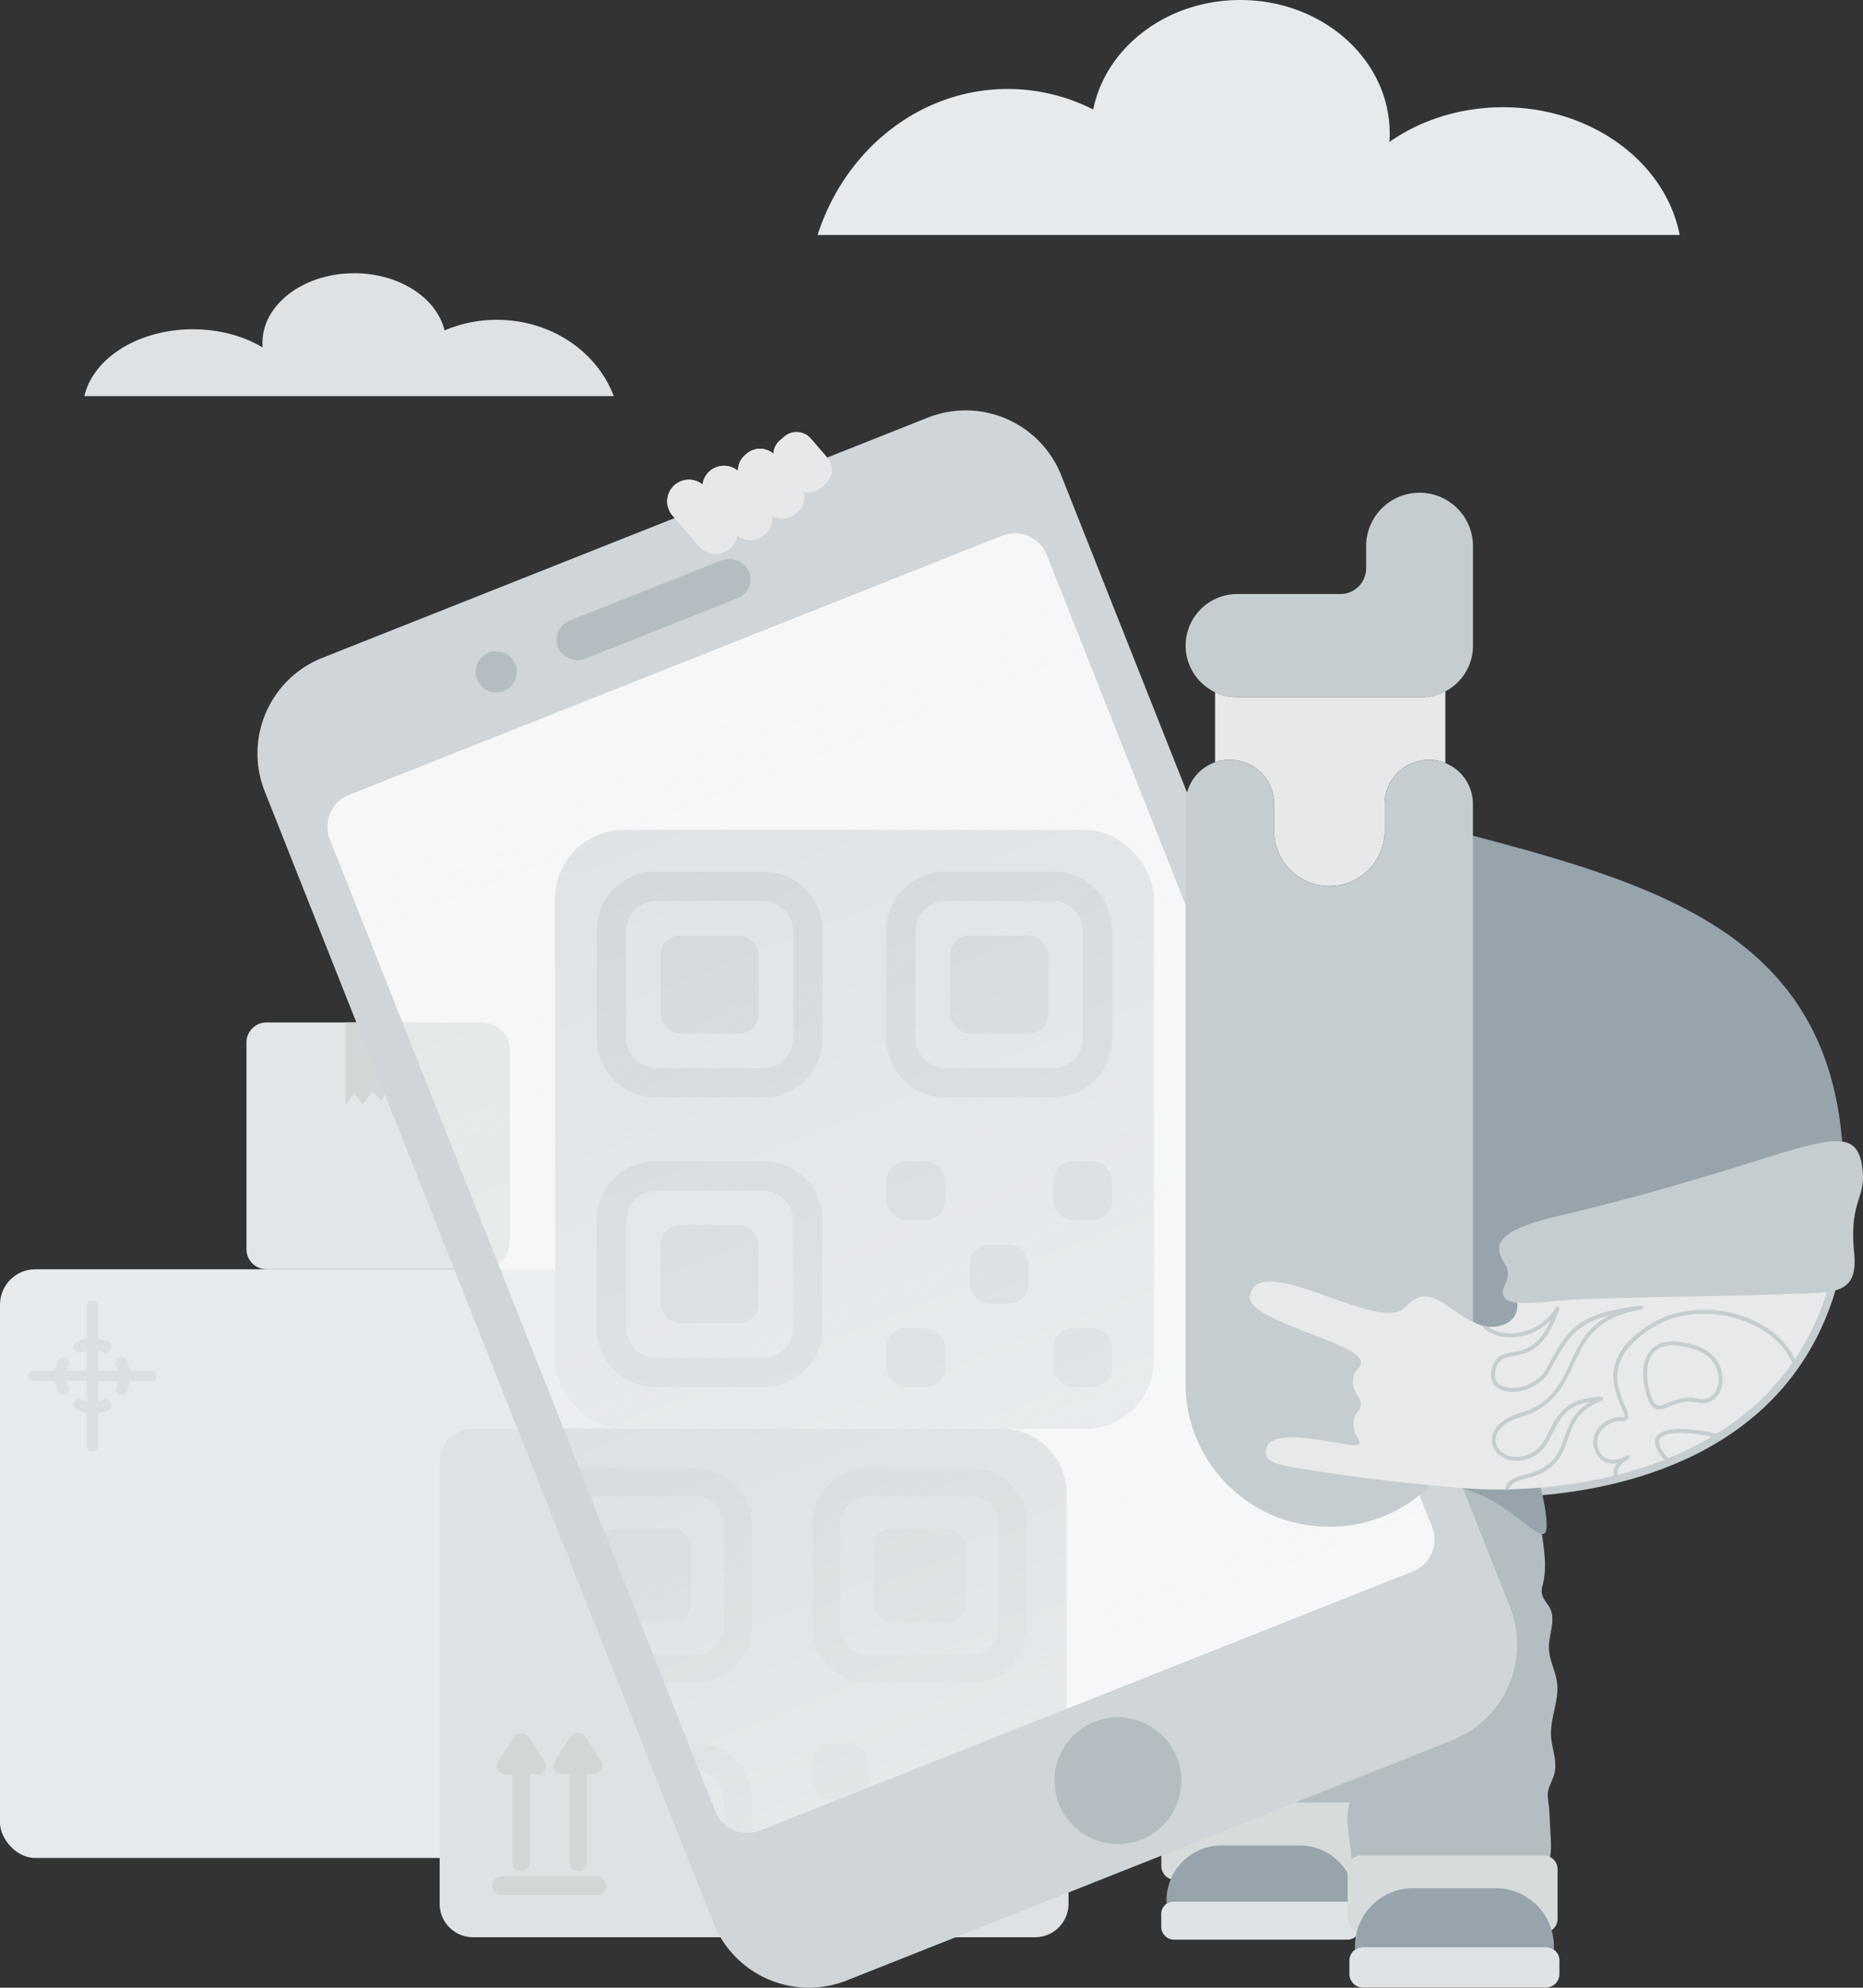 <svg xmlns="http://www.w3.org/2000/svg" viewBox="0 0 987 1052.78"><rect x="0" y="0" width="987" height="1052.78" fill="#333333" stroke="none"/><defs><linearGradient id="id1" x1="580.51" x2="361.88" y1="910.52" y2="352.44" gradientUnits="userSpaceOnUse"><stop offset="0" stop-color="#f5f7f8"/><stop offset="1" stop-color="#f5f7f8" stop-opacity="0"/></linearGradient><clipPath id="id2"><path d="M785.41 702.14c5.68 1.74 19.54.35 18.45-12.43l.08-.91c3.71.27 9.1 0 17.06-.78 23.86-2.48 94.47-2.47 121.32-3.74 10.65-.51 19.42-.31 26-1.35-25.9 85.33-113.91 106.12-176.73 106-20.72 0-74.14-6.62-83.9-8.23-19.25-3.17-36.22-4.16-37-10.14-2.71-19.68 48.64-1.28 49.47-6 .49-2.76-3.44-4.38-3.09-11.23.26-5.08 3.73-5.54 3.9-10.07.12-3.09-4.48-6-4.2-11.52.36-7.11 3.92-6.23 4.32-9.88 1.16-10.53-62-22.31-58.94-35.76 5.62-24.53 69 21.36 82.75 6 13.33-14.95 23.21 4.78 40.51 10.04z" class="cls-1"/></clipPath><style>.cls-1{fill:#e8e9ea}.cls-2{fill:#c5cdd0}.cls-3{fill:#b4bdc2}.cls-4{fill:#dfe3e6}.cls-5{fill:#d7dbdb}.cls-6{fill:#97a4ac}.cls-10{fill:#e6eaed}.cls-11{fill:#dee2e5}.cls-12{fill:#d0d5d9}.cls-13{fill:#d1d7d7}.cls-17{fill:#e7e8ea}</style></defs><g><g><path d="M792 793h-.44c-21.21 0-74.56-6.63-84.55-8.28-3.84-.63-7.56-1.17-11.16-1.7-16.93-2.46-28.12-4.09-29.19-11.85-.68-4.94 1.24-8 3-9.65 7-6.73 23.78-3.86 37.3-1.55 2.46.42 5.25.89 7.49 1.19a16.64 16.64 0 01-1.41-7.94 13 13 0 012.76-7.42 4.27 4.27 0 001.13-2.5 12.11 12.11 0 00-1.07-1.9c-1.41-2.26-3.35-5.36-3.12-9.76.26-5.23 2-7.49 3.76-9.36a5.81 5.81 0 00.56-.64 1.13 1.13 0 000-.12 4 4 0 118 .87 8.71 8.71 0 01-2.71 5.38c-.87.93-1.45 1.54-1.59 4.28-.1 1.88.83 3.38 1.92 5.11s2.38 3.8 2.28 6.35a11.82 11.82 0 01-2.58 6.88 5.34 5.34 0 00-1.32 3.24 9 9 0 001.53 5.77 8.55 8.55 0 011.5 6c-.83 4.66-6.56 4.16-8.45 4-2.62-.24-6-.82-10-1.5-9.2-1.57-26.34-4.5-30.39-.58-.25.25-.84.82-.63 2.64 1.79 2.19 13.71 3.93 22.44 5.2 3.64.52 7.4 1.07 11.31 1.72 9.54 1.57 62.85 8.14 83.26 8.17 26.11.06 64.81-3.5 100.47-20.58 34.84-16.69 58.55-42.51 70.54-76.83-3.06.2-6.41.29-10.05.39-3.18.08-6.47.17-10 .34a4 4 0 01-.38-8c3.63-.17 7-.26 10.19-.35a128.34 128.34 0 0015.35-.95 4 4 0 014.45 5.11c-12 39.44-37.75 68.88-76.62 87.5C858.68 789.22 819 793 792 793z" class="cls-2"/><path d="M624.2 811c-.46 3.06-.68 8.81-2.35 11.42-4 6.2.14 14.27-.09 21.63-.21 6.38-3.76 12.21-4.61 18.54-1.26 9.3 3.4 18.53 2.79 27.9-.44 6.8-3.65 13.58-2 20.21.67 2.77 2.15 5.28 2.93 8 1 3.65.79 7.53.54 11.31l-.93 13.76c-.38 5.51-.7 11.32 1.73 16.29 3 6.18 9.76 9.75 16.47 11.32s13.69 1.54 20.47 2.75c6 1.06 11.85 3.08 17.93 3.13 7.06.06 13.83-2.54 20.4-5.09l24.32-9.46a6.12 6.12 0 002.7-1.64 6 6 0 001-3l2.46-18c1.68-12.31 3.36-24.83 1.48-37.11-.86-5.63-2.47-11.28-1.73-16.93.8-6 4.22-11.48 4.94-17.52.88-7.41-2.39-14.62-3.5-22-2.49-16.64 6.07-33.81 2-50.14-1.59-6.37-5.05-12.33-5.29-18.89-.33-9.25 5.86-18.1 4.31-27.23-1.6-9.48-11.23-15.78-20.73-17.35s-19.16.36-28.77.95c-5.82.35-11.72.21-17.4 1.53-15.18 3.52-23.9 6-34.36 17.59-2 2.17-5.45 31.57-5.38 34.83a105.14 105.14 0 00.76 10.78 70.18 70.18 0 01-.09 12.42z" class="cls-3"/><path d="M615.22 1015.75v4.79a6.8 6.8 0 006.81 6.79h91.78a6.79 6.79 0 006.81-6.79v-6.74a6.81 6.81 0 00-6.81-6.8H622a6.83 6.83 0 00-6.81 6.8z" class="cls-4"/><path d="M615.27 971.42v16.89a7.3 7.3 0 005.1 7A30.83 30.83 0 01648.05 978h43.74c12.27 0 .66 7.62 5.61 18l22.22-.45a7.28 7.28 0 006.9-7.28v-26.34a7.26 7.26 0 00-3.55-6.26 7.14 7.14 0 00-3.74-1h-96.67a7.11 7.11 0 00-3.06.68 7.27 7.27 0 00-4.23 6.62z" class="cls-5"/><path d="M618 1006.63v1.7a6.7 6.7 0 014-1.33h91.78a6.73 6.73 0 014 1.33v-1.7a29.2 29.2 0 00-29.21-29.2H647.2a29.2 29.2 0 00-29.2 29.2z" class="cls-6"/><path fill="#cacdcd" d="M383.56 756.77v95.67l4.41-6.51 4.64 5.98 5.01-6.81 4.71 4.46 3.49-4.99 4.56 7.41 4.33-6.95 4.29 6.35v-94.61h-35.44z"/><path d="M817.35 839.31a10.88 10.88 0 00-.55 4.14c.42 3.07 2.37 5.06 4 7.69 3.87 6.27-.34 14.27-.21 21.63.11 6.39 3.58 12.27 4.34 18.61 1.12 9.32-3.67 18.48-3.2 27.85.35 6.82 3.46 13.64 1.75 20.24-.71 2.76-2.22 5.25-3 8-1.09 3.64.1 7.52.3 11.31l.73 13.77c.3 5.52.53 11.33-2 16.25-3.11 6.15-9.89 9.62-16.62 11.09s-13.71 1.35-20.51 2.45c-6 1-11.9 2.91-18 2.88-7-.05-13.79-2.74-20.32-5.39L719.87 990a6.11 6.11 0 01-2.67-1.69 6 6 0 01-.94-3l-2.2-18.07c-1.5-12.34 4.73-20.38 6.79-32.63.95-5.62-5.09-15.75-5.76-21.41-.71-6-4.06-11.54-4.69-17.58-.77-7.43 2.61-14.59 3.82-22 2.74-16.61-5.58-33.89-1.29-50.16 1.67-6.35 5.22-12.26 5.55-18.81.47-9.25-5.59-18.19-3.92-27.29 1.74-9.46 11.47-15.62 21-17s19.16.63 28.76 1.36c5.81.43 11.72.38 17.38 1.78 15.13 3.74 30.2 21 30.58 24 .33 2.58 5.2 23.1 6.17 38.83a43.89 43.89 0 01-1.1 12.98z" class="cls-3"/><path d="M809.25 683.33c-15.6 46.11 9.9 100.56 10.16 124.2.17 16.11-15.65-11.15-44.82-19.37-26.73-7.54-48.68-24.73-64.49-24.73s-53.58 3.39-77.79 29.4-23.62 33.43-20.44-10.29 6.24-111.42 6.24-111.42L820.7 656.2z" class="cls-6"/><path fill="#e2e6e9" d="M244.61 648.73c-7.12-17.13-14.37-34.15-19.52-52-5-17.47-9.06-35.24-15.38-52.32a22.54 22.54 0 01-.82-2.87h-67.68a10.63 10.63 0 00-10.64 10.63v109.46a10.63 10.63 0 0010.64 10.63h113.7c-3.91-7.64-7.01-15.63-10.3-23.53z"/><path fill="#f5f7f8" d="M792.72 864.47l-381.27 171.61-265.32-629.96 393.3-165.65 253.29 624z"/><rect width="348.98" height="311.8" y="672.26" class="cls-10" rx="18.74"/><path d="M558.94 946.19c.09 0-.88.39-1.75.74-1.67.85-3.35 1.65-5 2.55-1.91 1.07-3.77 2.21-5.6 3.42l-2.27 1.62c-1 .81-2.65 2.15-3 2.46-1.52 1.33-3 2.71-4.47 4.11-7.21 6.91-15 13.49-24 17.88-17.85 8.66-37.85 12.47-57.29 15.87s-41 5.38-60.69 1.11C382.1 993.17 372 984 369.22 971c-.4-1.83-.64-3.68-.9-5.53-.22-1.57-.42-3.13-.62-4.7v-.14a61.93 61.93 0 00-3.2-10.58c-7.26-20-15.39-39.6-23.19-59.35s-15-39.92-23-59.69q-1.1-2.7-2.21-5.39l-.08-.12c-.54-.56-1.18-1.24-1.56-1.65-8.46-6-16.56-12-21.45-21.46-5.24-10.13-3.95-21.51 3.56-30a24.06 24.06 0 01-5.3-15.62h-40.63a17.72 17.72 0 00-17.72 17.72v233.84a17.72 17.72 0 0017.72 17.72h297.73a17.72 17.72 0 0017.72-17.72v-64.25c-2.38.65-4.78 1.26-7.15 2.11z" class="cls-11"/><path d="M530.49 756.62h-232.3a34.37 34.37 0 00-14.66 3.27c3.05 7.75 5.65 15.62 8.5 23.55 3.73 10.44 9.4 20.68 14.37 30.95a16.89 16.89 0 011.72 8.12c6.2 13.93 10.33 28.81 15.77 43 5.72 15 11.95 29.56 16.85 44.82 2.12 6.58 5.47 12.65 8.74 19.13a231.34 231.34 0 0110 23.25c5.21 13.83 9.53 28 16.9 40.89 5.49 9.57 12.37 18.54 17.74 28.24.44 0 .9-.05 1.36 0a101 101 0 0114.18 1.65 41.63 41.63 0 007.94.93c7 .06 13.72-1.45 20.55-2.94 15.67-3.4 31.42-6.39 47.08-9.82 15.33-3.35 30.63-7 45.4-12.33 11.72-4.27 23.09-9.36 34.48-14.42V791.22a34.6 34.6 0 00-34.62-34.6z" class="cls-12"/><path d="M368.62 777.63h-54.37a29.55 29.55 0 00-21.08 8.82c2.08 5.29 4.57 10.53 7.17 15.76a14.83 14.83 0 0113.91-9.75h54.37a14.84 14.84 0 0114.83 14.83v54.36a14.84 14.84 0 01-14.83 14.83h-40.46c1.95 4.94 3.9 9.88 5.8 14.83h34.66a29.66 29.66 0 0029.66-29.66v-54.36a29.66 29.66 0 00-29.66-29.66zM514.43 792.46a14.84 14.84 0 0114.83 14.83v54.36a14.84 14.84 0 01-14.83 14.83h-54.37a14.84 14.84 0 01-14.83-14.83v-54.36a14.84 14.84 0 0114.83-14.83h54.37m0-14.83h-54.37a29.66 29.66 0 00-29.66 29.66v54.36a29.66 29.66 0 0029.66 29.66h54.37a29.66 29.66 0 0029.66-29.66v-54.36a29.66 29.66 0 00-29.66-29.66zM383.45 953.09v51.84c3.68 5.57 7.42 11.12 10.64 16.93h.45a29.49 29.49 0 003.74-14.38v-54.39a29.65 29.65 0 00-29.66-29.65H346.4c1 2 2.05 4 3.08 6 1.47 2.89 2.84 5.82 4.14 8.79h15a14.84 14.84 0 0114.83 14.86z" class="cls-2"/><path d="M320.91 857.36a9.75 9.75 0 005.7 1.82h29.66a9.88 9.88 0 009.88-9.88v-29.66a9.88 9.88 0 00-9.88-9.88h-29.66a9.88 9.88 0 00-9.89 9.88v25.54c1.39 4.07 2.77 8.14 4.19 12.18z" class="cls-2"/><rect width="29.66" height="29.66" x="430.4" y="923.44" class="cls-2" rx="9.89"/><rect width="49.43" height="49.43" x="462.53" y="809.76" class="cls-2" rx="9.89"/><path d="M183.12 541.54v44l4.41-6.5 4.64 5.97 5.01-6.8 4.71 4.45 3.49-4.98 4.56 7.41 4.33-6.96 4.29 6.35v-42.94h-35.44zM316 1003.75h-50a4.95 4.95 0 110-9.89h50a4.95 4.95 0 110 9.89zM280.06 920.11a4.69 4.69 0 00-7.79 0l-8.4 13a4.43 4.43 0 003.89 6.79h3.83v46.86a4.58 4.58 0 009.15 0v-46.88h3.83a4.44 4.44 0 003.9-6.79zM318.55 932.88l-8.41-13a4.76 4.76 0 00-7.9 0l-8.41 13a4.41 4.41 0 003.95 6.72h3.83v47.14a4.58 4.58 0 009.15 0V939.6h3.84a4.41 4.41 0 003.95-6.72z" class="cls-13"/><path fill="#dadfe1" d="M80.26 726H68.82a19.69 19.69 0 00-1.57-5.49 3.08 3.08 0 00-5.61 2.54 14.1 14.1 0 011 2.95H52v-10.72a13.74 13.74 0 012.72.89 3.07 3.07 0 102.55-5.59 19.86 19.86 0 00-5.27-1.51v-17.34a3 3 0 00-6 0v17.34a19.86 19.86 0 00-5.27 1.51 3.07 3.07 0 102.55 5.59 13.74 13.74 0 012.72-.89V726H35.41a14.37 14.37 0 011-3 3.08 3.08 0 00-5.61-2.53 19.69 19.69 0 00-1.62 5.53H17.74a2.73 2.73 0 100 5.46h11.44a19.66 19.66 0 001.57 5.5 3.07 3.07 0 002.81 1.8 3 3 0 001.26-.28 3.06 3.06 0 001.54-4.06 14 14 0 01-1-3H46v10.75a14 14 0 01-2.73-.89 3.07 3.07 0 10-2.54 5.59 20 20 0 005.27 1.58v17.33a3 3 0 006 0v-17.33a20 20 0 005.27-1.52 3.07 3.07 0 10-2.54-5.59 14 14 0 01-2.73.89v-10.75h10.6a14 14 0 01-1 3 3.06 3.06 0 001.54 4.06 3 3 0 001.26.28 3.07 3.07 0 002.81-1.8 19.66 19.66 0 001.57-5.5h11.48a2.73 2.73 0 100-5.46z"/><path fill="none" d="M714 815.7c0 2.93.24 10.43-.93 14.07a20.88 20.88 0 00-1.17 3.83c-.36 3.32 2.13 6.16 3.46 9.21 1.81 4.18 1.45 8.94 1 13.49q-1.36 16.37-2.79 32.7a15.73 15.73 0 00.09 4.94 18.58 18.58 0 001.75 4A44.07 44.07 0 01719 927.2c-1.21 5.42-3.48 10.69-3.4 16.25a28.71 28.71 0 00.55 4.87c.65 3.38 1.63 6.72 1.77 10.15.12 3.18-.46 6.46.45 9.5 1 3.21 3.56 6.56 2 9.51"/><path d="M826.17 1040.53v5a7.18 7.18 0 01-7.19 7.17H722.1a7.17 7.17 0 01-7.18-7.17v-7.11a7.18 7.18 0 017.18-7.18H819a7.19 7.19 0 017.19 7.18z" class="cls-4"/><path d="M825.19 999.45v16.9a7.3 7.3 0 01-5.1 6.95 30.83 30.83 0 00-27.67-17.24h-43.75a30.82 30.82 0 00-27.82 17.55 7.28 7.28 0 01-6.9-7.27V990a7.26 7.26 0 013.55-6.26 7.17 7.17 0 013.74-1h96.66a7.19 7.19 0 013.07.68 7.28 7.28 0 014.22 6.62z" class="cls-5"/><path d="M823.24 1030.9v1.79a7.13 7.13 0 00-4.26-1.4H722.1a7.13 7.13 0 00-4.26 1.4v-1.79a30.84 30.84 0 0130.83-30.83h43.74a30.84 30.84 0 0130.83 30.83zM779.25 442.33l-13.11 192.88c-29.81 92.48 23.21 98 59 89.61 93.92-22.1 133.82-122.6 150.81-120.21-8.95-109.13-96.6-135.87-196.7-162.28z" class="cls-6"/><path fill="#e2e6e6" d="M255.09 541.54H194.4c6 7.58 9.66 16.39 13.35 25.14 4.64 11 9.37 22.75 13.4 34.3 3.92 11.23 6.36 22.9 9.26 34.42 1.41 5.6 2.92 11.2 4.65 16.71s4.62 10.09 6.43 15.56a12 12 0 01.55 4.59h13.05a15 15 0 0015-15V556.54a15 15 0 00-15-15z"/><path d="M780.37 337.07V342a27.26 27.26 0 01-14.64 24.19c-.23.13-.47.25-.71.37l-.73.34-.74.32c-.27.12-.54.21-.8.32s-.48.18-.71.25c-.58.21-1.17.39-1.76.55l-.6.16-.8.18-.76.16c-.38.08-.76.13-1.14.19l-.86.11-.46.05h-.07c-.38 0-.76.06-1.14.08s-.93 0-1.4 0h-97.59q-1.29 0-2.55-.12l-.52-.06c-.28 0-.56-.06-.84-.11l-.51-.07c-.39-.06-.78-.13-1.17-.22l-.83-.19a5.72 5.72 0 01-.74-.19c-.3-.07-.58-.16-.86-.24l-.23-.07c-.36-.11-.71-.24-1.07-.36a3.24 3.24 0 01-.33-.13c-.31-.11-.61-.23-.91-.36s-.77-.33-1.15-.51a27.32 27.32 0 0111.71-52h54.65A13.66 13.66 0 00723.77 301v-11.73a28.3 28.3 0 0156.6 0v47.8z" class="cls-2"/><path d="M765.73 366.14v38l-1-.39c-.34-.13-.69-.24-1.05-.34a10.8 10.8 0 00-1.08-.29c-.36-.1-.72-.18-1.09-.25s-.8-.15-1.22-.2a20.83 20.83 0 00-2.12-.22h-1.2a23.42 23.42 0 00-23.42 23.42v13.63a29.28 29.28 0 11-58.55 0v-13.65a23.43 23.43 0 00-23.42-23.42h-1.15l-1 .07-.65.07-.55.07-.62.1h-.22a5 5 0 00-.77.15l-.3.07a5.18 5.18 0 00-.73.18 19 19 0 00-1.86.56v-37.06c.38.18.76.35 1.15.51s.6.25.91.36a3.24 3.24 0 00.33.13l1.07.36.23.07c.28.08.56.17.86.24a5.72 5.72 0 00.74.19l.83.19c.39.09.78.16 1.17.22l.51.07c.28 0 .56.08.84.11s.35 0 .52.06q1.26.12 2.55.12H754.43c.46 0 .76 0 1.14-.08h.07l.46-.05.9-.14c.38-.06.76-.11 1.14-.19a6 6 0 00.76-.16l.8-.18c.2 0 .4-.1.6-.16.59-.16 1.18-.34 1.76-.55a5 5 0 00.71-.25c.26-.11.53-.2.8-.32l.74-.32.73-.34c.22-.14.46-.26.69-.39z" class="cls-17"/><rect width="317.23" height="317.23" x="294.07" y="439.55" class="cls-11" rx="36.4"/><path d="M404.58 477.25a15.62 15.62 0 0115.6 15.6v57.21a15.62 15.62 0 01-15.6 15.6h-57.2a15.61 15.61 0 01-15.6-15.6v-57.21a15.61 15.61 0 0115.6-15.6h57.2m0-15.6h-57.2a31.2 31.2 0 00-31.21 31.2v57.21a31.2 31.2 0 0031.21 31.2h57.2a31.2 31.2 0 0031.2-31.2v-57.21a31.2 31.2 0 00-31.2-31.2zM558 477.25a15.61 15.61 0 0115.6 15.6v57.21a15.61 15.61 0 01-15.6 15.6h-57.2a15.62 15.62 0 01-15.6-15.6v-57.21a15.62 15.62 0 0115.6-15.6H558m0-15.6h-57.2a31.2 31.2 0 00-31.2 31.2v57.21a31.2 31.2 0 0031.2 31.2H558a31.2 31.2 0 0031.21-31.2v-57.21a31.2 31.2 0 00-31.21-31.2zM404.58 630.66a15.62 15.62 0 0115.6 15.6v57.21a15.62 15.62 0 01-15.6 15.6h-57.2a15.61 15.61 0 01-15.6-15.6v-57.21a15.61 15.61 0 0115.6-15.6h57.2m0-15.6h-57.2a31.2 31.2 0 00-31.21 31.2v57.21a31.2 31.2 0 0031.21 31.2h57.2a31.2 31.2 0 0031.2-31.2v-57.21a31.2 31.2 0 00-31.2-31.2z" class="cls-12"/><rect width="52" height="52" x="349.98" y="495.45" class="cls-12" rx="10.4"/><rect width="52" height="52" x="349.98" y="648.86" class="cls-12" rx="10.4"/><rect width="31.2" height="31.2" x="469.59" y="615.06" class="cls-12" rx="10.4"/><rect width="31.2" height="31.2" x="557.99" y="615.06" class="cls-12" rx="10.4"/><rect width="31.2" height="31.2" x="513.79" y="659.26" class="cls-12" rx="10.4"/><rect width="31.2" height="31.2" x="557.99" y="703.47" class="cls-12" rx="10.4"/><rect width="31.2" height="31.2" x="469.59" y="703.47" class="cls-12" rx="10.4"/><rect width="52" height="52" x="503.39" y="495.45" class="cls-12" rx="10.4"/><path fill="url(#id1)" d="M387.98 998.81l392.39-159.76-231.66-584.18-393.08 152.74 232.35 591.2z" opacity=".6"/><path d="M491.52 221.21L170.8 348.41a54.49 54.49 0 00-30.55 70.73l237.67 599.23a54.46 54.46 0 0070.72 30.55l320.72-127.2A54.48 54.48 0 00799.91 851L562.24 251.77a54.47 54.47 0 00-70.72-30.56zm267.21 587.52a18.17 18.17 0 01-10.19 23.57l-346 137.25a18.17 18.17 0 01-23.58-10.19L174.74 444.53A18.16 18.16 0 01184.92 421L531 283.71a18.15 18.15 0 0123.57 10.18z" class="cls-12"/><circle cx="592.26" cy="943.12" r="33.59" class="cls-3"/><rect width="108.95" height="21.79" x="291.75" y="311.9" class="cls-3" rx="10.9" transform="rotate(-21.63 346.29 322.845)"/><circle cx="262.89" cy="355.84" r="10.9" class="cls-3"/><path d="M765.73 404.15l-1-.39c-.35-.13-.7-.23-1.05-.34s-.72-.21-1.08-.29-.72-.18-1.09-.25-.8-.15-1.22-.2a21.14 21.14 0 00-2.12-.22h-1.2a23.42 23.42 0 00-23.42 23.42v13.62a29.28 29.28 0 11-58.55 0v-13.65a23.43 23.43 0 00-23.42-23.42h-1.15l-1 .07-.65.07-.55.07-.62.1h-.22c-.26 0-.52.09-.77.15l-.3.07-.73.18c-.63.16-1.26.36-1.86.57a23.46 23.46 0 00-15.62 22.07v306.88c0 1.3 0 2.59.1 3.86v.3c.06 1.08.13 2.15.24 3.22a73.34 73.34 0 001.19 7.92 75.68 75.68 0 0010.89 26.37 76.52 76.52 0 0018.1 19.24l.08.06q2.87 2.13 5.94 4l.16.1c1 .62 2 1.21 3.09 1.78h.09c1 .56 2.07 1.1 3.13 1.61l.14.06c1 .51 2.09 1 3.16 1.44l.39.16c2.12.88 4.28 1.68 6.48 2.37l.56.17c1.08.34 2.18.65 3.28.94h.23c1 .27 2.09.51 3.15.73l.59.12c1.1.23 2.2.42 3.31.6l.6.08c1 .15 2.05.28 3.08.39l.47.06c1.13.11 2.26.19 3.39.26h.77c1.16.05 2.32.09 3.49.09 1.19 0 2.36 0 3.53-.09h.67c1.15-.06 2.29-.15 3.43-.26h.45c1.16-.12 2.32-.27 3.47-.44h.06c1.2-.18 2.38-.4 3.56-.64l.33-.06c1.08-.23 2.16-.46 3.22-.73a76.26 76.26 0 007.39-2.29h.15q3.38-1.25 6.6-2.79l.24-.11c.89-.43 1.77-.87 2.64-1.34a76.09 76.09 0 0040.39-67.22V425.85a23.39 23.39 0 00-14.61-21.7z" class="cls-2"/><path d="M785.41 702.14c5.68 1.74 19.54.35 18.45-12.43l.08-.91c3.71.27 9.1 0 17.06-.78 23.86-2.48 94.47-2.47 121.32-3.74 10.65-.51 19.42-.31 26-1.35-25.9 85.33-113.91 106.12-176.73 106-20.72 0-74.14-6.62-83.9-8.23-19.25-3.17-36.22-4.16-37-10.14-2.71-19.68 48.64-1.28 49.47-6 .49-2.76-3.44-4.38-3.09-11.23.26-5.08 3.73-5.54 3.9-10.07.12-3.09-4.48-6-4.2-11.52.36-7.11 3.92-6.23 4.32-9.88 1.16-10.53-62-22.31-58.94-35.76 5.62-24.53 69 21.36 82.75 6 13.33-14.95 23.21 4.78 40.51 10.04z" class="cls-1"/><g clip-path="url(#id2)"><path d="M869.52 691.55c-33.71 3.85-38.63 12.61-48.44 30.07-.79 1.4-1.61 2.86-2.48 4.37-3.75 6.55-15.59 11.58-23 8-3.68-1.8-4.6-5.35-2.66-10.28 1.67-4.22 4.71-4.78 8.91-5.54 7.07-1.29 16.76-3 24.19-24.79a1 1 0 00-.51-1.22 1 1 0 00-1.26.37 28.19 28.19 0 01-27 13.6c-4.51-.56-8.15-2.33-10.35-4.92a14.66 14.66 0 01-2.78-.52c2.27 4 6.91 6.67 12.89 7.42a29.86 29.86 0 0024.67-9.1c-6.54 14.71-14.06 16.08-20.23 17.2-4.28.78-8.32 1.51-10.4 6.77-2.31 5.87-1 10.54 3.63 12.8 8.5 4.15 21.38-1.43 25.58-8.74.87-1.52 1.69-3 2.48-4.39 7.63-13.57 12.2-21.7 30.7-26.31-12.5 6.07-17.1 16-21.58 25.57-5.15 11.09-10 21.56-26.43 26.53-11.55 3.5-14.28 9.23-14.88 12.33a10.1 10.1 0 003.85 9.83c4.3 3.49 10.71 4 16.72 1.37 6.32-2.78 9-8.19 11.65-13.42 3.56-7.09 7.22-14.41 20.13-16.26-9.09 5-11.56 12-14 18.88s-4.63 13.18-13.37 17.39a40 40 0 01-7.28 2.45c-5.37 1.43-10.45 2.8-11 9l2-.08c.51-4.37 3.88-5.5 9.51-7a42.53 42.53 0 007.62-2.58c9.48-4.57 12-11.66 14.38-18.53 2.78-7.91 5.41-15.38 18-20a1 1 0 00-.35-1.92c-18.73.38-23.36 9.63-27.45 17.79-2.58 5.14-5 10-10.67 12.48-6.39 2.81-11.78 1.28-14.71-1.09a8.18 8.18 0 01-3.15-7.9c.88-4.53 5.8-8.47 13.51-10.8 17.26-5.23 22.55-16.6 27.66-27.59 6.06-13 11.79-25.35 36.08-29.19a1 1 0 00.83-1.12 1 1 0 00-1.01-.93z" class="cls-13"/><path d="M924.48 697.57c-16.29-6-34.72-5-48.11 2.71-29.48 16.94-21.57 35.14-17.32 44.92.9 2.07 2 4.65 1.63 5.21-.09.11-.52.29-1.63.2-4.31-.34-9.37 2.09-12.29 5.92a11.79 11.79 0 00-1.85 11.32c1.18 3.4 3.19 5.65 6 6.67a11.62 11.62 0 006 .38A8 8 0 00855 779a6.11 6.11 0 00.37 3l1.94-.49a4.17 4.17 0 01-.35-2.23c.27-2.18 2.28-4.44 5.82-6.54a1 1 0 00.35-1.36 1 1 0 00-1.35-.36c-2.61 1.55-6.87 2.93-10.24 1.68-2.2-.81-3.81-2.65-4.79-5.46a9.74 9.74 0 011.55-9.45c2.54-3.32 6.89-5.44 10.58-5.14 1.07.08 2.6.07 3.38-1 1-1.48.06-3.74-1.43-7.16-4-9.21-11.44-26.34 16.49-42.39 12.9-7.41 30.7-8.4 46.46-2.57 12.58 4.65 22 12.89 26 22.73.44-.63.88-1.28 1.32-1.93-4.45-9.92-14.01-18.09-26.62-22.76z" class="cls-13"/><path d="M878.6 746.42a4.56 4.56 0 01-1.6-.42c-1.72-.78-3-2.65-4.17-5.86-2.75-7.88-3.85-19.27 2.13-25.44 4.75-4.89 12.8-5.5 23.93-1.8 11.34 3.77 15.25 14 13.16 21.73-1.71 6.31-6.78 9.53-12.95 8.19s-10.7.54-14.41 2c-2.24.94-4.25 1.75-6.09 1.6zm9.67-33.83c-5.24-.42-9.22.76-11.9 3.52-5.34 5.5-4.24 16-1.68 23.37.92 2.64 1.94 4.18 3.12 4.72 1.5.68 3.56-.14 6.16-1.19 3.74-1.51 8.87-3.57 15.55-2.12 6.13 1.33 9.51-2.63 10.63-6.77 1.84-6.84-1.69-15.93-11.88-19.32a43.72 43.72 0 00-10-2.21zM890.81 756.91c-7.19 0-11.65 1.39-13.27 4.26s-.2 7 4.47 12.27l2-.79c-4.31-4.7-5.94-8.31-4.71-10.5 2.45-4.36 15.61-3.91 28.21-1.19l2.42-1.49a90.64 90.64 0 00-19.12-2.56z" class="cls-13"/></g><path d="M986.67 618.59c2.19 16.76-7.13 16.43-4.34 45.23 1.39 14.28-3.5 18.76-13.48 20.35-6.56 1-15.33.83-26 1.34-26.84 1.27-97.46 1.27-121.31 3.74-8 .82-13.36 1.06-17.07.79-5.4-.4-7.22-1.88-8.12-4.2-1.47-3.78 4.29-8 2-14.2a10.8 10.8 0 00-.86-1.8c-5-8.37-9.06-17 26.72-25.46 93.92-22.1 134.68-42.17 151.67-39.78 6.62.92 9.63 5.19 10.79 13.99z" class="cls-2"/><path d="M438.15 242.27l-8.57-9.94a10 10 0 00-14.15-1l-2.2 1.89a10 10 0 00-3.46 7.08 11 11 0 00-14.31.08l-.66.58a11 11 0 00-3.83 8.46 11.46 11.46 0 00-18.78 7.2 11.48 11.48 0 00-15.87 16.47l14.1 16.36a11.48 11.48 0 0020.07-6 11.48 11.48 0 0014.67-.27 11.47 11.47 0 003.92-9.86 11 11 0 0012.55-1.32l.66-.58a11 11 0 003.5-11 10 10 0 009.13-2.1l2.19-1.89a10 10 0 001.04-14.16z" class="cls-1"/><path d="M438.15 242.27l-8.57-9.94a10 10 0 00-14.15-1l-2.2 1.89a10 10 0 00-3.46 7.08 11 11 0 00-14.31.08l-.66.58a11 11 0 00-3.83 8.46 11.46 11.46 0 00-18.78 7.2 11.48 11.48 0 00-15.87 16.47l14.1 16.36a11.48 11.48 0 0020.07-6 11.48 11.48 0 0014.67-.27 11.47 11.47 0 003.92-9.86 11 11 0 0012.55-1.32l.66-.58a11 11 0 003.5-11 10 10 0 009.13-2.1l2.19-1.89a10 10 0 001.04-14.16z" class="cls-17"/><path d="M889.88 124.47H433.14c14.41-45 54.09-77.34 100.79-77.34A99.89 99.89 0 01579.16 58c6.72-33 39.05-58 77.9-58 43.74 0 79.2 31.65 79.2 70.7 0 1.51-.07 3-.17 4.5 16.38-11.5 37.35-18.4 60.22-18.4 47.08 0 86.14 29.28 93.57 67.67z" class="cls-10"/><path d="M44.71 209.8h280.46c-8.85-23.51-33.21-40.41-61.89-40.41a70.29 70.29 0 00-27.77 5.61c-4.13-17.22-24-30.28-47.84-30.28-26.85 0-48.63 16.54-48.63 36.94 0 .79 0 1.58.1 2.36-10-6-22.93-9.62-37-9.62-28.88.04-52.87 15.34-57.43 35.4z" class="cls-11"/><path d="M869.52 691.55c-33.71 3.85-38.63 12.61-48.44 30.07-.79 1.4-1.61 2.86-2.48 4.37-3.75 6.55-15.59 11.58-23 8-3.68-1.8-4.6-5.35-2.66-10.28 1.67-4.22 4.71-4.78 8.91-5.54 7.07-1.29 16.76-3 24.19-24.79a1 1 0 00-.51-1.22 1 1 0 00-1.26.37 28.19 28.19 0 01-27 13.6 17.39 17.39 0 01-8.74-3.39 14.16 14.16 0 01-3.15-.55l-.29-.09c2.49 3.19 6.7 5.35 11.94 6a29.86 29.86 0 0024.67-9.1c-6.54 14.71-14.06 16.08-20.23 17.2-4.28.78-8.32 1.51-10.4 6.77-2.31 5.87-1 10.54 3.63 12.8 8.5 4.15 21.38-1.43 25.58-8.74.87-1.53 1.69-3 2.48-4.39 7.63-13.57 12.2-21.7 30.7-26.31-12.5 6.07-17.1 16-21.58 25.57-5.15 11.09-10 21.56-26.43 26.53-11.55 3.5-14.28 9.23-14.88 12.33a10.1 10.1 0 003.85 9.83c4.3 3.49 10.71 4 16.72 1.37 6.32-2.78 9-8.19 11.65-13.42 3.56-7.1 7.22-14.41 20.13-16.26-9.09 5-11.56 12-14 18.88s-4.63 13.18-13.37 17.39a40 40 0 01-7.28 2.45c-5.05 1.35-9.84 2.64-10.86 7.94h2c.91-3.52 4.16-4.59 9.31-6a42.53 42.53 0 007.62-2.58c9.48-4.57 12-11.66 14.38-18.53 2.78-7.91 5.41-15.38 18-20a1 1 0 00-.35-1.92c-18.73.38-23.36 9.63-27.45 17.79-2.58 5.14-5 10-10.67 12.48-6.39 2.81-11.78 1.28-14.71-1.09a8.18 8.18 0 01-3.15-7.9c.88-4.53 5.8-8.47 13.51-10.8 17.26-5.23 22.55-16.6 27.66-27.59 6.06-13 11.79-25.35 36.08-29.19a1 1 0 00.83-1.12 1 1 0 00-.95-.94z" class="cls-2"/><path d="M924.48 697.57c-16.29-6-34.72-5-48.11 2.71-29.48 16.94-21.57 35.14-17.32 44.92.9 2.07 2 4.65 1.63 5.21-.09.11-.52.29-1.63.2-4.31-.34-9.37 2.09-12.29 5.92a11.79 11.79 0 00-1.85 11.32c1.18 3.4 3.19 5.65 6 6.67a11.62 11.62 0 006 .38A8 8 0 00855 779a6.11 6.11 0 00.37 3l1.94-.49a4.17 4.17 0 01-.35-2.23c.27-2.18 2.28-4.44 5.82-6.54a1 1 0 00.35-1.36 1 1 0 00-1.35-.36c-2.61 1.55-6.87 2.93-10.24 1.68-2.2-.81-3.81-2.65-4.79-5.46a9.74 9.74 0 011.55-9.45c2.54-3.32 6.89-5.44 10.58-5.14 1.07.08 2.6.07 3.38-1 1-1.48.06-3.74-1.43-7.16-4-9.21-11.44-26.34 16.49-42.39 12.9-7.41 30.7-8.4 46.46-2.57 12.58 4.65 22 12.89 26 22.73.44-.63.88-1.28 1.32-1.93-4.45-9.92-14.01-18.09-26.62-22.76z" class="cls-2"/><path d="M878.6 746.42a4.56 4.56 0 01-1.6-.42c-1.72-.78-3-2.65-4.17-5.86-2.75-7.88-3.85-19.27 2.13-25.44 4.75-4.89 12.8-5.5 23.93-1.8 11.34 3.77 15.25 14 13.16 21.73-1.71 6.31-6.78 9.53-12.95 8.19s-10.7.54-14.41 2c-2.24.94-4.25 1.75-6.09 1.6zm9.67-33.83c-5.24-.42-9.22.76-11.9 3.52-5.34 5.5-4.24 16-1.68 23.37.92 2.64 1.94 4.18 3.12 4.72 1.5.68 3.56-.14 6.16-1.19 3.74-1.51 8.87-3.57 15.55-2.12 6.13 1.33 9.51-2.63 10.63-6.77 1.84-6.84-1.69-15.93-11.88-19.32a43.72 43.72 0 00-10-2.21zM890.81 756.91c-7.19 0-11.65 1.39-13.27 4.26s-.2 7 4.47 12.27l2-.79c-4.31-4.7-5.94-8.31-4.71-10.5 2.45-4.36 15.61-3.91 28.21-1.19l2.42-1.49a90.64 90.64 0 00-19.12-2.56z" class="cls-2"/></g></g></svg>